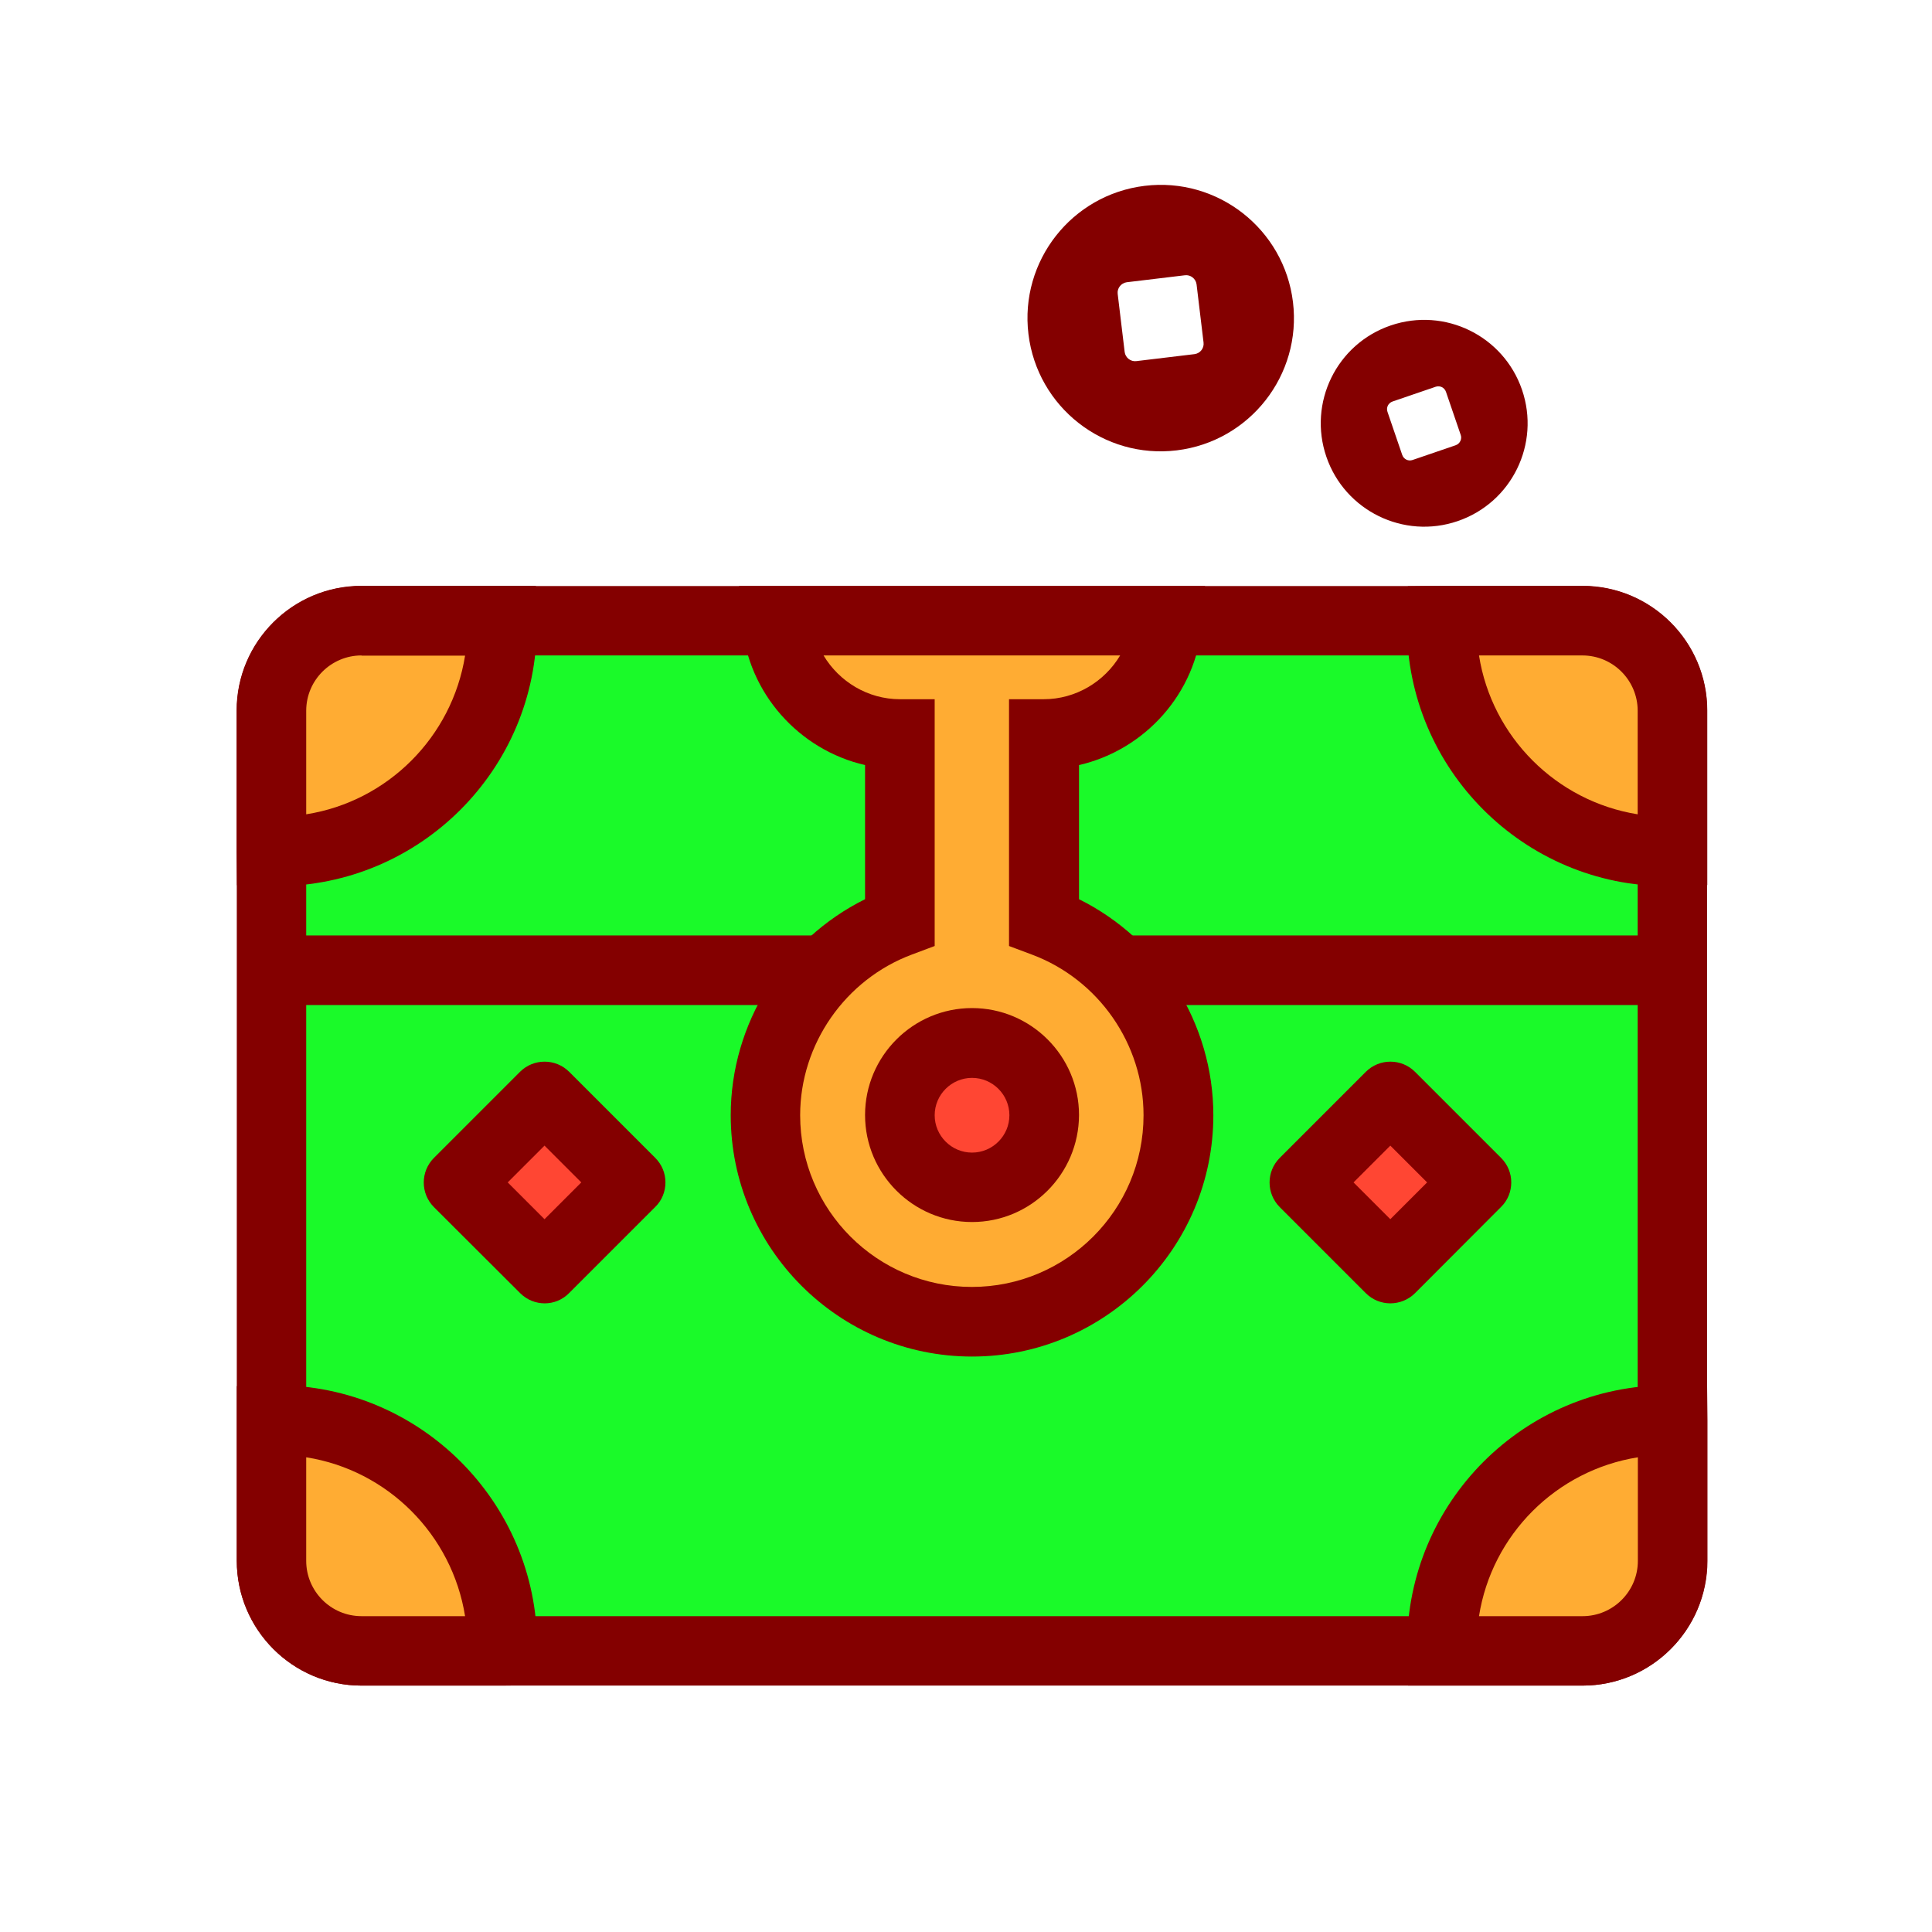 <?xml version="1.0" standalone="no"?><!DOCTYPE svg PUBLIC "-//W3C//DTD SVG 1.1//EN" "http://www.w3.org/Graphics/SVG/1.1/DTD/svg11.dtd"><svg t="1695701699857" class="icon" viewBox="0 0 1024 1024" version="1.1" xmlns="http://www.w3.org/2000/svg" p-id="5543" xmlns:xlink="http://www.w3.org/1999/xlink" width="200" height="200"><path d="M838.8 875H191.6c-26.3 0-47.7-21.4-47.7-47.7V376.7c0-26.3 21.4-47.7 47.7-47.7h647.1c26.3 0 47.7 21.4 47.7 47.7v450.6c0.1 26.3-21.3 47.7-47.6 47.7z" fill="#1afa29" p-id="5544" data-spm-anchor-id="a313x.search_index.0.i7.69a23a81dyZsfR" class="selected"></path><path d="M838.8 893.4H191.6c-36.5 0-66.1-29.7-66.1-66.2V376.7c0-36.5 29.7-66.1 66.1-66.1h647.1c36.5 0 66.1 29.7 66.1 66.1v450.6c0.1 36.5-29.6 66.1-66 66.1z m-647.2-546c-16.1 0-29.3 13.1-29.3 29.3v450.6c0 16.1 13.1 29.3 29.3 29.3h647.1c16.1 0 29.3-13.1 29.3-29.3V376.7c0-16.1-13.1-29.3-29.3-29.3H191.6z" fill="#840000" p-id="5545"></path><path d="M143.9 514.2h742.6" fill="#FFAC33" p-id="5546"></path><path d="M143.9 495.8h742.5v36.9H143.9z" fill="#840000" p-id="5547"></path><path d="M553.4 488.6v-99.5c34.3 0 62.5-26.4 65.2-60.1H411.7c2.8 33.6 30.9 60.1 65.2 60.1v99.5c-41.6 15.5-71.2 55.5-71.2 102.5 0 60.5 49 109.5 109.5 109.5s109.5-49 109.5-109.5c-0.1-47-29.7-87-71.3-102.5z" fill="#FFAC33" p-id="5548"></path><path d="M515.2 719c-70.5 0-127.9-57.4-127.9-127.9 0-48.7 28.2-93.2 71.2-114.5v-71.1c-34.9-8-62.1-38-65.2-74.9l-1.6-20h247l-1.6 20c-3 36.9-30.3 66.9-65.2 74.9v71.1c43.1 21.4 71.2 65.9 71.2 114.5 0 70.5-57.4 127.9-127.9 127.9z m-78.7-371.6c8.3 13.9 23.5 23.2 40.5 23.2h18.4v130.8l-12 4.5c-35.4 13.2-59.3 47.5-59.3 85.2 0 50.2 40.8 91 91 91s91-40.8 91-91c0-37.7-23.8-72-59.3-85.2l-12-4.5V370.6h18.4c17 0 32.2-9.3 40.5-23.2H436.5z" fill="#840000" p-id="5549"></path><path d="M515.2 591.1m-38.2 0a38.2 38.2 0 1 0 76.4 0 38.2 38.2 0 1 0-76.4 0Z" fill="#FF4633" p-id="5550"></path><path d="M515.2 647.7c-31.2 0-56.7-25.4-56.7-56.7 0-31.2 25.4-56.7 56.7-56.7 31.2 0 56.7 25.4 56.7 56.7-0.1 31.3-25.5 56.7-56.7 56.7z m0-76.4c-10.9 0-19.8 8.9-19.8 19.8s8.9 19.8 19.8 19.8S535 602 535 591.1s-8.9-19.8-19.8-19.8z" fill="#840000" p-id="5551"></path><path d="M143.9 376.7v74.5c0.8 0 1.7 0.1 2.5 0.1 66.1 0 119.8-53.6 119.8-119.8 0-0.9-0.1-1.7-0.1-2.5h-74.5c-26.3 0-47.7 21.4-47.7 47.7z" fill="#FFAC33" p-id="5552"></path><path d="M146.4 469.7c-0.9 0-1.8 0-2.7-0.1l-18.1-0.4-0.2-18.1v-74.5c0-36.5 29.7-66.1 66.1-66.1H284l0.4 18.1c0.1 1.1 0.1 2 0.1 2.9 0.1 76.2-61.9 138.2-138.1 138.2z m45.2-122.3c-16.1 0-29.3 13.1-29.3 29.3v54.9c43.2-6.8 77.3-41 84.2-84.1h-54.9z" fill="#840000" p-id="5553"></path><path d="M886.5 376.7v74.5c-0.8 0-1.7 0.1-2.5 0.1-66.1 0-119.8-53.6-119.8-119.8 0-0.9 0.1-1.7 0.1-2.5h74.5c26.3 0 47.7 21.4 47.7 47.7z" fill="#FFAC33" p-id="5554"></path><path d="M883.9 469.7c-76.2 0-138.2-62-138.2-138.2 0-0.9 0-1.8 0.1-2.7l0.4-18.1 18.1-0.2h74.5c36.5 0 66.1 29.7 66.1 66.1v92.5l-18.1 0.4c-1.1 0.2-2 0.2-2.9 0.2z m-100-122.3c6.8 43.2 41 77.3 84.1 84.2v-54.9c0-16.1-13.1-29.3-29.3-29.3h-54.8z" fill="#840000" p-id="5555"></path><path d="M143.9 827.3v-74.5c0.8 0 1.7-0.1 2.5-0.1 66.1 0 119.8 53.6 119.8 119.8 0 0.9-0.1 1.7-0.1 2.5h-74.5c-26.3 0-47.7-21.4-47.7-47.7z" fill="#FFAC33" p-id="5556"></path><path d="M266.1 893.4h-74.5c-36.5 0-66.1-29.7-66.1-66.2v-92.5l18.1-0.4c1.1-0.1 2-0.1 2.9-0.1 76.2 0 138.2 62 138.2 138.2 0 0.9 0 1.8-0.1 2.7l-0.4 18.1-18.1 0.2z m-103.8-121v54.9c0 16.1 13.1 29.3 29.3 29.3h54.9c-6.9-43.2-41-77.4-84.2-84.2z" fill="#840000" p-id="5557"></path><path d="M886.5 827.3v-74.5c-0.8 0-1.7-0.1-2.5-0.1-66.1 0-119.8 53.6-119.8 119.8 0 0.9 0.1 1.7 0.1 2.5h74.5c26.3 0 47.7-21.4 47.7-47.7z" fill="#FFAC33" p-id="5558"></path><path d="M838.8 893.4h-92.5l-0.4-18.1c-0.1-1.1-0.1-2-0.1-2.9 0-76.2 62-138.2 138.2-138.2 0.9 0 1.8 0 2.7 0.1l18.1 0.4 0.2 18.1v74.5c-0.1 36.5-29.8 66.1-66.2 66.1z m-54.9-36.8h54.9c16.1 0 29.3-13.1 29.3-29.3v-54.9c-43.3 6.9-77.4 41-84.2 84.2z" fill="#840000" p-id="5559"></path><path d="M736.936 581.14l45.607 45.608-45.607 45.608-45.608-45.608z" fill="#FF4633" p-id="5560"></path><path d="M736.9 690.8c-4.7 0-9.4-1.8-13-5.4l-45.6-45.6c-7.2-7.2-7.2-18.9 0-26.1l45.6-45.6c7.2-7.2 18.9-7.2 26.1 0l45.6 45.6c3.5 3.5 5.4 8.1 5.4 13s-1.9 9.6-5.4 13L750 685.4c-3.6 3.6-8.4 5.4-13.1 5.4z m-19.5-64.1l19.5 19.5 19.5-19.5-19.5-19.5-19.5 19.5z" fill="#840000" p-id="5561"></path><path d="M288.65 581.116l45.608 45.608-45.608 45.608-45.608-45.608z" fill="#FF4633" p-id="5562"></path><path d="M288.7 690.8c-4.7 0-9.4-1.8-13-5.4L230 639.8c-7.2-7.2-7.2-18.9 0-26.1l45.6-45.6c7.2-7.2 18.9-7.2 26.1 0l45.6 45.6c3.5 3.5 5.4 8.1 5.4 13s-1.9 9.6-5.4 13l-45.6 45.6c-3.6 3.7-8.3 5.5-13 5.5z m-19.6-64.1l19.5 19.5 19.5-19.5-19.5-19.5-19.5 19.5z" fill="#840000" p-id="5563"></path><path d="M737.1 172.5c-28.7 9.8-43.9 41-34.1 69.6s41 43.9 69.6 34.1c28.7-9.8 43.9-41 34.1-69.6-9.8-28.6-40.9-43.9-69.6-34.1z m34.4 63.5l-22.8 7.8c-2.3 0.8-4.7-0.4-5.5-2.7l-7.8-22.8c-0.8-2.3 0.4-4.7 2.7-5.5l22.8-7.8c2.3-0.8 4.7 0.4 5.5 2.7l7.8 22.8c0.8 2.2-0.4 4.7-2.7 5.5z" fill="#840000" p-id="5564"></path><path d="M606.7 98.5c-38.7 4.7-66.3 39.9-61.6 78.6 4.7 38.7 39.9 66.3 78.6 61.6 38.7-4.7 66.3-39.9 61.6-78.6s-39.9-66.3-78.6-61.6z m26.4 89.2l-30.8 3.7c-3 0.4-5.8-1.8-6.2-4.8l-3.7-30.8c-0.4-3 1.8-5.8 4.8-6.2l30.8-3.7c3-0.4 5.8 1.8 6.2 4.8l3.7 30.8c0.4 3-1.7 5.8-4.8 6.2z" fill="#840000" p-id="5565"></path></svg>